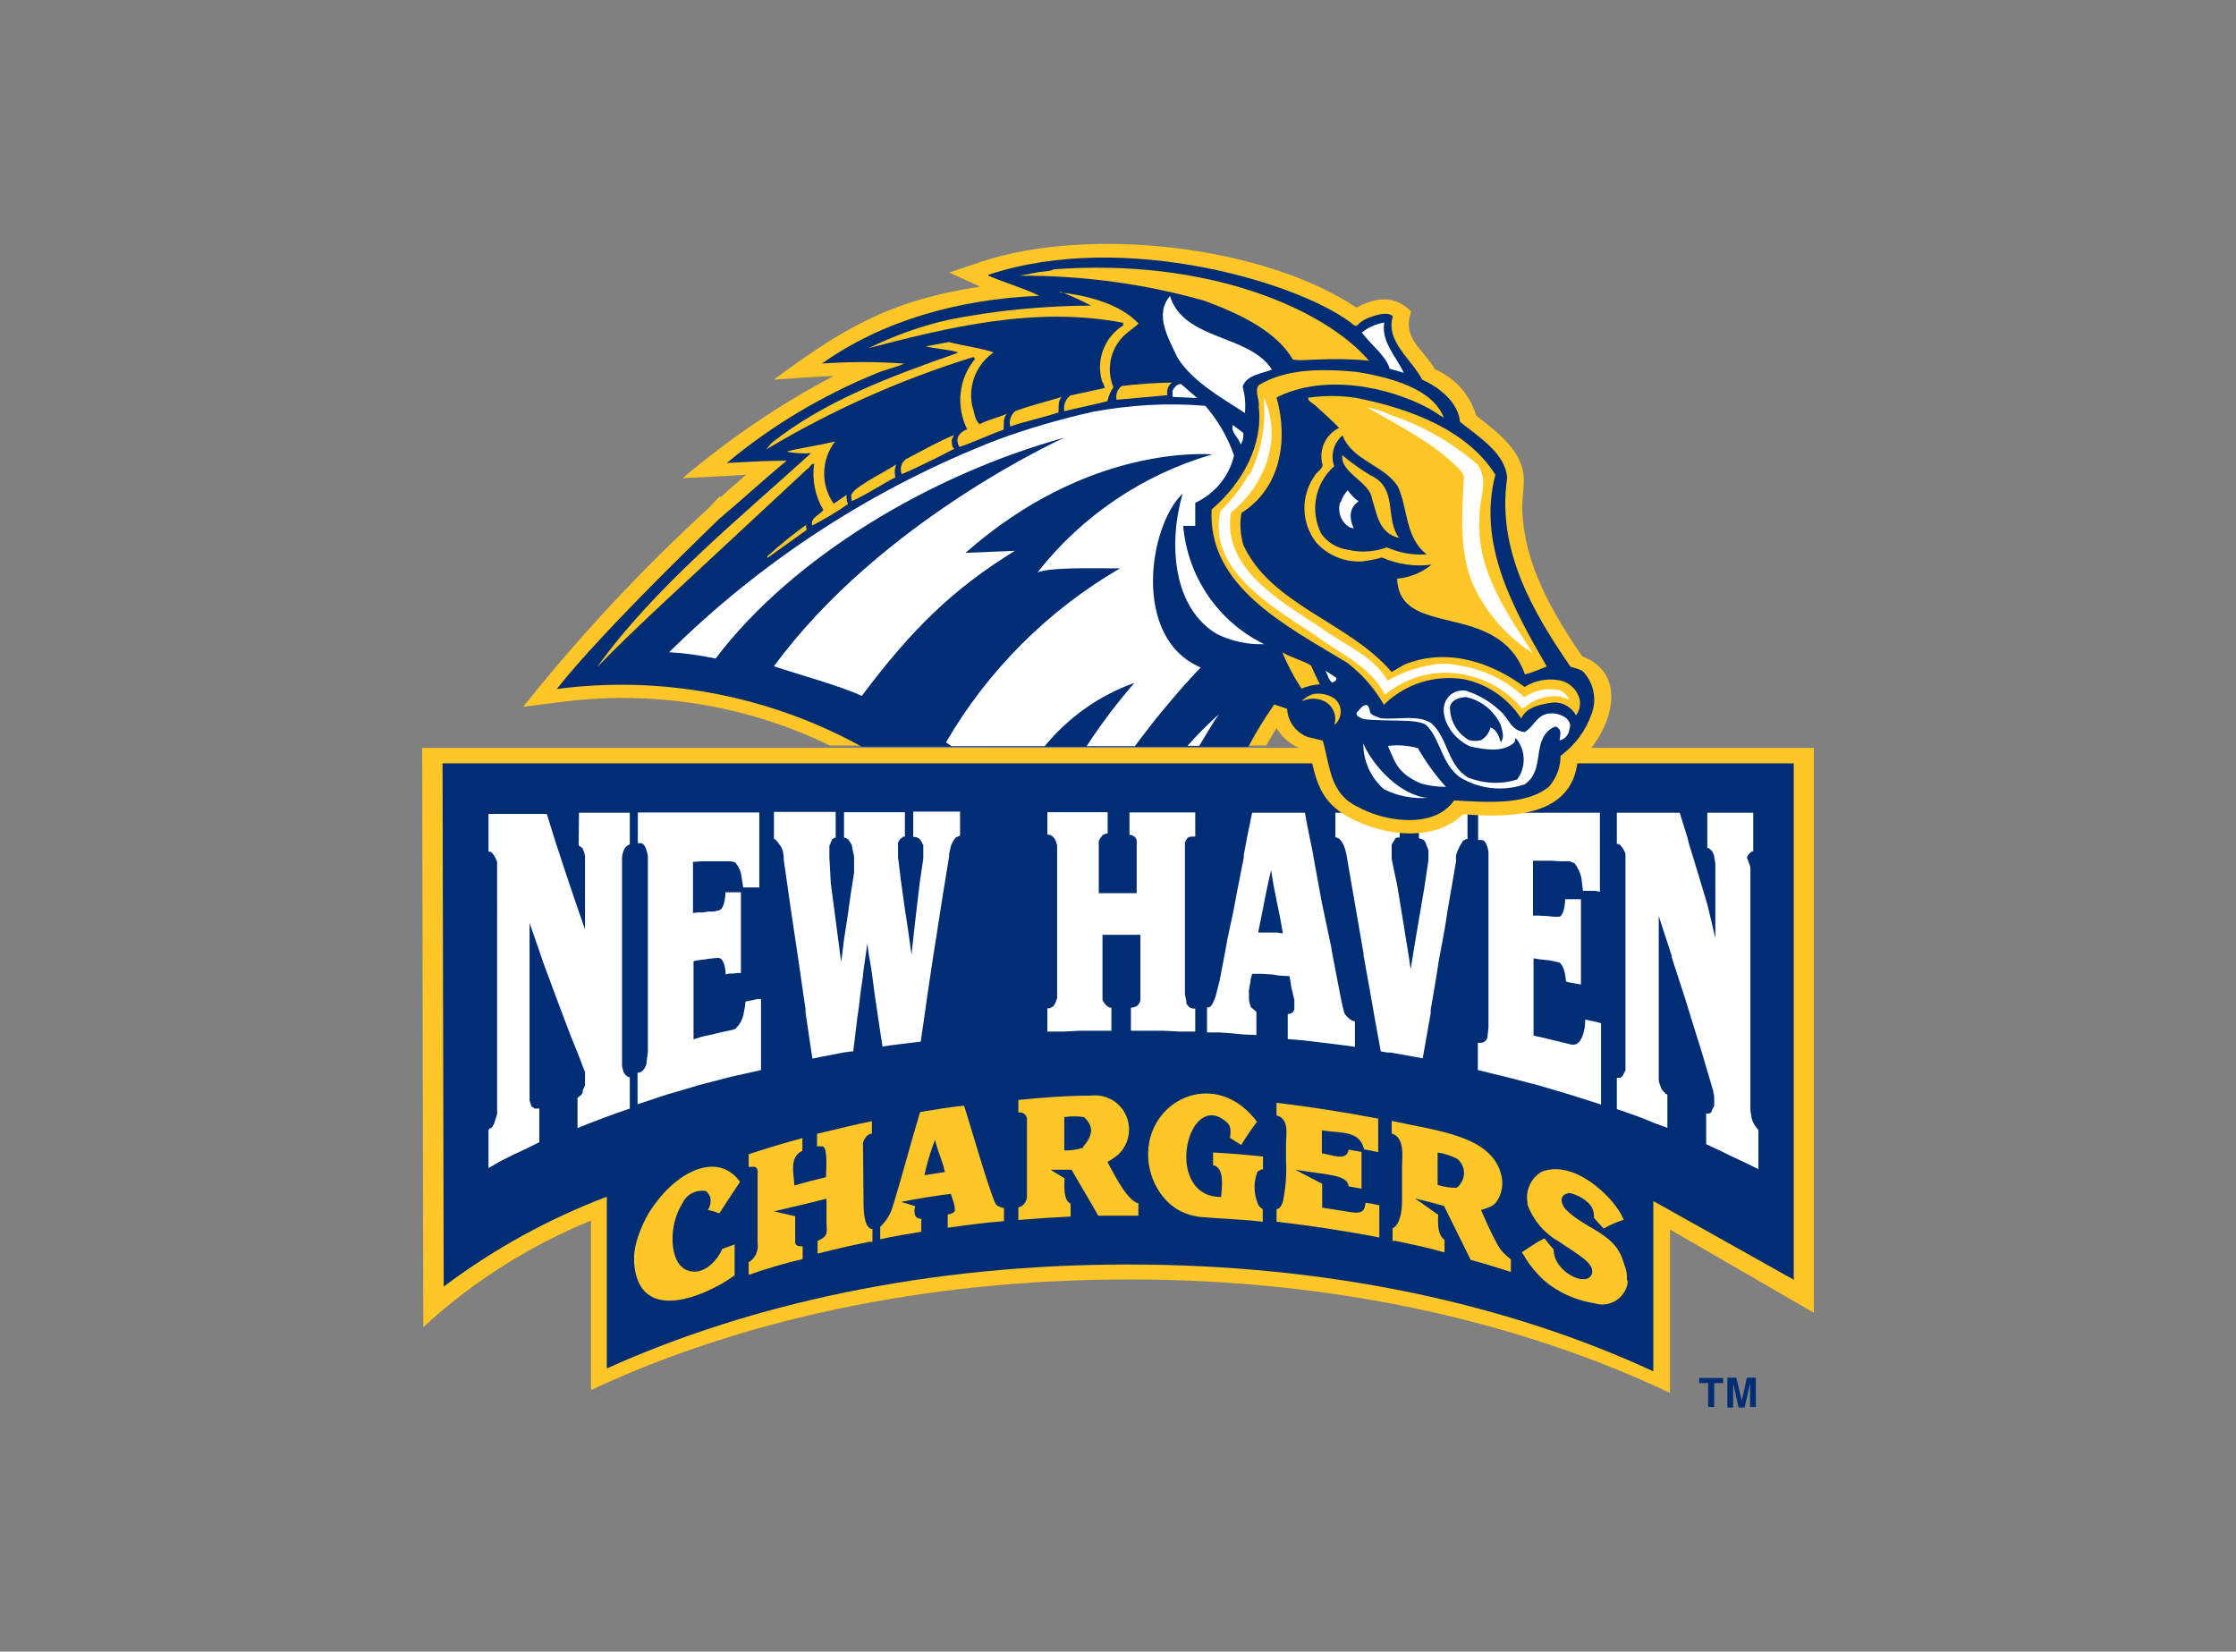 <?xml version="1.0" encoding="utf-8"?>
<!-- Generator: Adobe Illustrator 26.0.3, SVG Export Plug-In . SVG Version: 6.00 Build 0)  -->
<svg version="1.0" id="Layer_1" xmlns="http://www.w3.org/2000/svg" xmlns:xlink="http://www.w3.org/1999/xlink" x="0px" y="0px"
	 viewBox="0 0 778.6 575.1" style="enable-background:new 0 0 778.6 575.1;" xml:space="preserve">
<rect x="0" y="0" width="778.6" height="575.1" fill="#808080" stroke="none"/>
<style type="text/css">
	.st0{fill:#FFC627;}
	.st1{fill:#002D73;}
	.st2{fill:#FFFFFF;}
</style>
<g>
	<path class="st0" d="M631.6,457.1l-50.1-29V485c-51.8-24.5-115.9-39.5-188.4-39.5c-71.5,0-135.8,14.4-187.3,38.5v-59
		c-21.5,8.8-41.3,21.3-58.4,37.1L147,260.4h484.6V457.1z"/>
	<path class="st1" d="M624.6,445.6l-48.9-27.4v59.3c-50.3-23.3-112.6-37.2-182.9-37.2c-69.4,0-131.5,13.6-181.5,36.2v-59.8
		c-20.3,7.7-39.4,18.2-56.8,31.3l-0.4-182.2h470.5V445.6z"/>
	<path class="st2" d="M393.3,290.7h0.4c0.4,0.1,0.8,0.3,1.2,0.5l0,0c0.5,0.4,0.9,1,0.9,1.6c0.1,0.3,0.1,0.7,0,1.1v17.1h-13.2v-18.2
		c0.3-0.6,0.7-1.2,1.2-1.8l0,0l0.5-0.4c0.4-0.2,0.9-0.4,1.4-0.4v-7.4h-21v7.8c0.6,0,1.1,0.2,1.6,0.5l0.4,0.3l0,0
		c0.3,0.3,0.6,0.7,0.8,1.1l0.6,1.8v53.2c-0.2,0.7-0.4,1.3-0.7,1.9l-0.6,1l-1.3,0.7h-0.8v8.1h5.6l5.6-0.3H387v-8
		c-0.5,0-1-0.2-1.4-0.5c-0.7-0.6-1.3-1.3-1.7-2.2v-22.7h13.2v22.7c-0.1,0.7-0.4,1.3-0.9,1.8c-0.8,0.8-1.6,0.7-2.4,0.9v8h11.4
		l5.7,0.3h5.3v-8c-0.9,0.1-1.8-0.2-2.4-0.8l-0.7-1v-0.9c-0.2-0.8-0.4-1.6-0.5-2.5v-52.6c0.2-0.6,0.5-1.1,0.9-1.6l0,0
		c0.3-0.3,0.7-0.4,1.1-0.5h1.6v-8.4h-22.9V290.7z M262.2,348.2l-1.3,0.3l-1.3,0.2c-0.1,1.3-0.3,2.6-0.6,3.9c-0.3,2.2-1.4,4.2-3,5.7
		c-0.5,0-0.9,0.4-1.4,0.4l-3.3,0.7l-3.3,0.8l-3.3,0.7l-3.2,1v-27.2c0.6-0.2,1.3-0.3,1.9-0.4l1.8-0.2l2-0.3l1.9-0.2
		c0.5-0.1,1-0.1,1.4,0c0.8,0.2,2,1.5,2.2,5.7l1.3-0.3h1.3l1.3-0.2h1.4v-28.1h-5.4c0,2.5-0.7,6.1-2.3,6.3c-0.5,0-1.2,0.4-1.8,0.4
		h-1.8l-1.8,0.3H243l-1.7,0.2v-17.8l3.2-0.2h9.8c0.6,0.1,1.1,0.2,1.7,0.4c1.2,1.4,2,3.1,2.2,4.9l0.6,3.8h5.6v-26.1h-42.3v10.7h1
		c0.7,0,1.8,0.5,2.5,4.5l0,0v68.2l-0.4,3.1c0,1.6-0.8,3.1-2.1,3.9h-0.3c0,0,0,0.2-0.4,0.2h-0.4v11l10.6-3.5l4.9-1.4l6-1.8l10.8-2.8
		l10.7-2.4v-24.7h-1.4L262.2,348.2z M318.3,291.4c0.4,0,0.8,0.1,1.2,0.3l0.7,0.4l0.7,1c0.1,0.4,0.3,0.8,0.6,1.1v4.7l-1.2,8.2l-1,8.3
		l-1,8.7l-0.9,8.3l0,0l-1.2-8.6l-1.3-8.6l-1.2-8.6l-1-8.2v-4.9c0-0.4,0.5-0.7,0.6-1.2l0.9-0.7l0.4-0.3h0.5v-8.5h-21.2v8.8l0,0
		c0.2,0.1,0.4,0.2,0.6,0.2c0.3,0.1,0.7,0.3,0.9,0.5l1.2,1.9c0.2,1.3,0.5,2.7,0.8,4.1c0,0.6,0,1.2,0,1.8v3.8l-1.2,7.6l-1.1,7.9
		l-1.2,7.7l-0.6,4.9l-0.4,2.9l-0.4-2.9l-0.8-6.2l-1.2-9.1l-1.2-9.1l-0.5-9v-4.1l1-2.3c0.3-0.1,0.6-0.3,0.7-0.5h0.5v-9h-21.5v9.4
		l0.5,0.2l0.7,0.8c0.5,0.6,0.9,1.2,1.3,1.8l0.6,1.4l0.3,2v1l2.5,17.5l2.3,15.4l0.3,2l2.5,17.3v1.1l2,13.5l0.4,2.5l3.5-0.7l3.6-0.7
		l3.6-0.7l2.9-0.4h0.6l1.2-9.8c0.1-1.3,0.3-2.6,0.5-3.8c0.2-1.3,0.5-3.7,0.7-5.6c0.3-3,1-6.1,1.2-9.2l0.8-5.5l0.5-3.7l0.5,3.7
		l0.9,5.2l1.2,9l0.9,6.1l0.4,2.8l1.4,9.1l3.4-0.5l3.3-0.4l3.3-0.4l3.3-0.4l1.5-10.3l0.9-6.4l2.1-14l0.4-2.4l2.5-16.1l2.5-15.4v-0.8
		l0.6-2.7c0.4-1.1,1-2.2,1.8-3.1h0.2l0.6-0.3l0.6-0.2v-8.4h-16.3V291.4z M201.5,294.4L201.5,294.4l1.3,0.9l0.6,1.4l0.3,1.5v25.4
		l-3.4-9.8L197,304l-1.7-5.2l-1.7-5.1l-0.5-1.6l-2.7-8.7h-20.3v13l0,0l0.3,0.2h0.5c0.7,0.6,1.2,1.3,1.6,2.1l0.6,1.4V388l-1.1,3.4
		l-0.6,1l-0.5,0.5h-0.5v0.4h-0.3v13.4l4.4-2.5l4.4-2.2l4.5-2.1l4.4-2.2v-11.7H186c-0.1-0.3-0.4-0.6-0.7-0.5
		c-0.4-0.7-0.7-1.5-0.9-2.3v-3.5l0,0v-58.3l3.8,10.9l0.9,2.7l4.9,13.2l1.7,4.5l3.1,8.2l2.2,5.4l2.7,7v4.7c-0.3,0.6-0.6,1.2-0.8,1.8
		l0,0v0.6c0,0-0.5,1-0.7,1c-0.2,0-0.6,0.7-1.1,0.8l0,0v0.3l0,0v10.3l4.5-1.8l4.7-1.8l4.4-1.6l4.6-1.6v-10.9h-0.3
		c-0.7-0.3-1.4-0.9-1.8-1.6c-0.3-0.8-0.4-1.5-0.6-2.3v-72.7c0.1-0.8,0.3-1.7,0.6-2.5c0.4-0.8,1-1.5,1.8-1.9h0.3V283h-17.7
		L201.5,294.4z M470.7,355.3c-1.1-0.6-2-1.5-2.6-2.6l0,0c-0.6-2.1-1.1-4.6-1.6-7.2l-2.5-13l-0.5-2.9l-3.3-15.7l-2.8-15.3v-0.2
		c-0.4-2.1-0.8-4.3-1.3-6.5c-0.6-3-1.2-5.9-1.7-8.9h-18.4l-1.8,8.8l-1.1,5.9v0.9l-2.7,13.7c-0.8,4.9-2,9.8-3,14.7l-1,5.5l-1.7,8.9
		l-1.4,5.5c-0.8,1.9-1.3,4.1-3,3.9l0,0v8.7h4.2l4.3,0.3l4.3,0.4l4.4,0.2v-8.1l0,0l-1.9-1.6c-0.5-1.2-0.8-2.5-0.7-3.8v-2.1l0.3-1.9
		c0.2-0.7,0.3-1.4,0.3-2c0.2-0.6,0.4-1.2,0.5-1.8h3.3l3.6,0.2l2.6,0.4l3.5,0.2l0.4,2.1l0.3,2.1c0.2,0.7,0.4,1.3,0.5,2l0.5,2.1v2.7
		c0.1,0.8-0.3,1.5-1,1.9c-0.4,0.2-0.9,0.3-1.3,0.3l0,0v8.7l5.8,0.5l5.8,0.7l5.8,0.7l6,0.8v-8.8l0,0L470.7,355.3z M444.5,324.7h-6.4
		l1.1-5.4l1.1-5.6l1.1-5.4l1.2-5.3l0.9,5.4l1.1,5.6l1.1,5.3l1,5.7L444.5,324.7z M608.3,298.5L608.3,298.5c0.4-0.9,1-1.6,1.9-2.1h0.3
		v-0.2l0,0V283h-16v12.1l0,0v0.2h0.5l1.2,1.1l0.7,1.5v0.4l0.4,2.5v25.9l-2.7-11.5l-3.3-11l-1.8-5.9l-1.5-4.9l-0.4-1.7l-2.7-8.7H563
		v10.9h0.8c1,0.9,1.7,2,2.2,3.3v75.5l-1.1,2.1c-0.3,0-0.5,0.3-0.6,0.5H563v10.9l4.4,1.5l4.4,1.6l4.4,1.8l4.4,1.6v-11.4l-0.3-0.4H580
		l-0.3-0.4l0,0l-0.5-0.5l0,0l-0.6-0.7c-0.4-1-0.8-2-1-3v-57.3l4.5,13.8v0.5l4.9,15.1l1.5,4.9l3.3,10.6l0.9,2.9l3.9,13.2v0.4l0.3,1.4
		v3.4c-0.5,0.6-0.8,1.3-1,2.1c-0.3,0-0.5,0.5-0.7,0.4s-0.7,0.2-1.1,0l0,0v10.7l4.5,2.1l4.5,2.2l4.5,2.1l4.7,2.3v-13.6l-0.3-0.4
		c-0.9-1-1.6-2.2-2-3.5l-0.5-3v-84.7L608.3,298.5z M554.8,355.6l-1.5-0.3l-1.3-0.3c0,4.9-1.7,8.4-3.6,8.7c-0.4,0.1-0.9,0.1-1.3,0
		l-3.3-0.8l-3.3-0.8l-3.3-0.8l-3.2-0.7v-26.9l1.8,0.3l1.9,0.2l1.9,0.2l1.9,0.4l1.6,0.4c0.8,0.7,1.9,2.3,2.2,6.6l1.2,0.3l1.3,0.2
		l1.4,0.3l1.3,0.2v-29.7H545c0,2.5-0.8,6.3-2.3,6.1H541l-1.9-0.2l-3.6-0.2h-1.7v-19.1h6.3l3.3,0.2h3.2l1.7,0.7
		c1.2,1.6,2.1,3.5,2.4,5.4l0.5,4.2h4.3l1.6,0.3V283h-42.4v9.5h1.2c0.7,0,1.8,0.5,2.4,4.1v61.2l-0.3,2.7c0.1,1.3-0.9,2.5-2.2,2.6
		h-1.2v9.5l10.7,2.6L536,378l6.8,2l4,1.2l10.7,3.4v-28.3l-1.4-0.4L554.8,355.6z M494.1,291.9l0.9,0.2c0.2,0.2,0.5,0.3,0.7,0.3
		l0.6,0.8l1.1,2.8v3.5l-1.4,9.4l-1.6,9.4l-1.6,9.4l-0.8,4.9l-0.8,4.9l-0.7-4.9l-0.8-4.9l-3.1-19l-2-9.6v-5l1.4-2.3l0.8-0.2h0.6V283
		h-22.4v8.6h0.6l0.2,0.3l0,0c0.1,0.1,0.3,0.1,0.4,0c0.6,0.6,1.2,1.4,1.6,2.2c0.6,1.4,1,2.9,1.2,4.4l0,0l5.8,33.5v0.6l2.9,16.2
		l0.7,4.1l2.4,13.2l2.4,0.4h1.1l11.1,2l0.4-2.2l2.4-13.6v-1.2c0.9-5.4,2-11.3,2.8-17l0.4-2.1l0,0c0.9-4.9,1.9-9.8,2.6-15l3-17.4
		v-2.2l0.5-1.4c0.5-1.3,1.2-2.5,2-3.7c0.4-0.1,0.7-0.3,0.9-0.5h0.6v-9.2h-17L494.1,291.9z"/>
	<path class="st0" d="M250.8,173.3l-4.3,3.6l4.3-4.2V173.3z M259.8,165.3c-7.3,0.5-14.7,0.8-22.1,1.2c16.2-13.7,33.8-25.7,52.6-35.6
		c-7,0.3-13.9,0.8-20.9,1.3c24.1-17.7,40-27.5,71.9-32.4l-10.8-4.9l11.6-3.9c37.8-12.3,97.9-5.4,130.2,16.1
		c6.8-3.6,13.3-4.5,19.1,1.4c-3.3,9.2,3.8,12.6,8.3,20.1c6.9,3,12.2,8.8,14.3,16.1c7.9,6.1,16.8,12.9,16.6,22.7
		c0,3.6-0.7,7.1-0.5,10.7c0.7,18.2,10.2,34.9,20.8,50.4c17.6,6.7,9.2,28.1-1.6,36.9c-2.2,18.6-22.5,19.6-39.8,18.1
		c-10.2,9.8-27.3,7.6-39.2,1.4c-11.2-5.8-12.1-13.8-14.4-23.5c-4.8-0.8-9-3.7-11.4-7.9c-1.2,2-2.4,4-3.6,6.1H289
		c-29.2-14.2-62-19.4-94.2-15.1l-12.6,1.6C205.5,216.8,231.5,189.8,259.8,165.3L259.8,165.3z"/>
	<path class="st1" d="M344.1,95.7c48-16,110.5,3.4,127.6,17.7h0.8c1.1-1.2,2.4-2.1,3.9-2.7c2.5-0.9,6.6-2.4,8.6-0.6
		c-2.7,8.8,6.8,15.2,10.2,22.1c6.5,2.9,12.6,8.2,13.2,14.7c6.7,5.4,15.9,11,16.4,19.6c-3.6,24.8,8.6,46.1,22.1,65.7
		c1.4,0.3,2.8,0.8,4.1,1.4c3.9,3.9,5.2,9.8,3.2,15c-2,5.8-5.8,10.9-10.8,14.6c0,3.9-1.4,7.6-3.9,10.6c-8,6.8-22.4,5.5-33.1,4.9
		c-1.3,1.8-3,3.3-4.9,4.4c-8.4,4.6-21,2.1-28.6-2.1c-10-4.6-9.8-14.7-12.3-23.1l-5.3-1.3c-4.1-1.6-6.9-5.4-7.1-9.8l-4.5-1.5
		c-3.3,4.7-6.3,9.6-9,14.7H300.1c-32.3-17.8-69.5-24.9-106.2-20.1c16.1-20.6,56.6-59.2,56.6-59.3c7.1-5.9,15.8-13.9,23.4-20.2
		c-7.2,0-14.4,0.5-20.8,0.8c15.7-13.1,33.4-23.6,52.3-31.3c3-1.3,6.5-1.9,9.4-3.3c-9.5-0.7-19.1-0.7-28.6,0
		c20.6-14.7,47.4-22.5,75.7-23.6c-5.7-2.8-12-4.5-17.7-7L344.1,95.7z"/>
	<path class="st0" d="M366.7,93.8c53.8-4.1,94.6,13.8,110,31.8c-6-0.6-12.1-0.7-18.2-0.4c-2.9,0-4.9,0.5-8.3,0
		c-6-10.2-18.9-16-30.6-20.4c-21-6-42.8-8.9-64.6-8.8l5.5-1c1.9-0.5,4.2-0.4,6.2-1L366.7,93.8z"/>
	<path class="st0" d="M369,101.8c9.2,1,21,3.9,27.5,10.9l-3.9,3.1c-5.7,4.5-7.7,12.3-4.9,19c-1,1.5-1.7,3.2-2.1,4.9
		c-6.3,1.6-10,2.2-15,3.5c-0.4-2.1,0.4-4.2,2.1-5.5l12-2.6c-0.3-0.7-0.3-1.5-0.9-2.2c-2.3-7.4,0.7-15.4,7.3-19.6v-0.9
		c-30.5-5.9-60.9,1.6-88.6,8.8c8.8-4.3,18-7.6,27.5-9.8c16.4-3.3,33.2-4.9,49.9-5c-3.5-1.8-7.1-3.5-10.8-4.9V101.8z"/>
	<path class="st2" d="M409.9,124.3c-2.9-6.3-8.1-14.7-2.5-21.2c4.9,15.6,27.6,13.2,35.5,25.6c-3.9,1.5-8.8,1.9-10.2,5.9
		c0.8,3,1.1,6.1,0.8,9.2C425.5,138.6,414.9,132.7,409.9,124.3z"/>
	<path class="st2" d="M474.2,115.8c2.2-1.8,4.9-3,7.8-3.5c-1.1,6.8,4.2,11.8,6.8,17.5l-4.9-1.4c-1.3-4.5-6.2-8-9.8-12.7L474.2,115.8
		z"/>
	<path class="st0" d="M322.4,120.6l8-1.5c4.9,1.3,10.8,2,15.6,3.6c-6,4.1-8.9,11.4-7.5,18.5c0.8,2.2,0.8,4.9,2.6,6.5
		c2.9-1.5,6.4-2.3,9.5-3.6c-1.4,1.4-1,3.9-1.1,5.5c-4.9,1.7-10.1,4.3-15.4,6c-0.7-1-0.9-2.3-0.5-3.5c0.7-1.3,1.9-2.2,3.2-2.6
		c-4-8-3-17.6,2.7-24.5l-0.5-0.7c-25.3,7.8-49.5,18.6-72.2,32.2l1.8-2.2c18.5-14.7,41.6-23.3,64.8-31.4v-0.3
		C329.8,121.6,325.8,121.5,322.4,120.6L322.4,120.6z"/>
	<path class="st0" d="M438.3,134.1c9.8-5.9,22.4-5.7,34.3-4.6c11.6,2,26.2,5.7,30.2,16l-4.9-3.1c-14.7-8-37.1-12.3-53.4-4
		c4,14.1,1.9,31.3-12.2,40.2c-0.7,3.8-0.4,7.6,0.7,11.3c9.8,20.9,36.7,26.7,51.6,44.1l4.2-2.5c16-6.6,31.6,0,42.1,7.7
		c3.6-2.3,8-3.1,12.2-2.3c3,0.6,5.5,2.7,6.6,5.5c0.9,2.2,0.5,4.8-0.9,6.7c-1.5-2.8-4.5-4.6-7.7-4.5c-4.5,0.5-9.8,1.7-11.4,5.6
		c-4.6-7.1-11.8-12-20-13.7c-10.1-1.6-20.4,1.6-27.8,8.9c-3.3-5.7-7.6-10.7-12.9-14.7c-21.4-12.9-48.5-26.6-47.1-53.3
		c10.8-9.2,18-22.6,16.4-35.8C438.7,139,436.7,136.3,438.3,134.1L438.3,134.1z"/>
	<path class="st0" d="M390.6,134.4c5.8-0.7,11.7-1.1,17.5-1.2c-1.3,1-2,2.7-1.6,4.4c-6,0.5-10.4,1-17.7,1.6
		C388.4,137.4,389.1,135.5,390.6,134.4L390.6,134.4z"/>
	<path class="st2" d="M408.3,136c0.6-1,1.3-2.2,2.9-2.3l5.7,4.9l-8.6-0.4V136z"/>
	<path class="st0" d="M455.4,138.5c5.5-0.8,11.1-0.8,16.6,0c19.6,3.8,39.2,11.6,48.7,26.8c-6.3,24.2,6.2,46.5,17.9,66.8
		c-2.5,0.9-4.9,2.1-7.6,2.7c-9.5-26.2-43.7-12-44.5-33.3c4.4-0.4,8.6-2.1,12-4.9l0,0c-5.9,0.8-11.9-0.1-17.3-2.5
		c-2.3,0.7-4.6,1.1-7,1.4c-6,0.3-11.8-2.1-15.8-6.5c-5.4-6.9-5.6-16.4-0.5-23.5c0.6-1.3,3.2-2.4,2.5-4.1c-1.2-5,1.3-10.2,5.9-12.4
		c-3-3.1-5.6-5.3-8.4-7.9c-0.8-0.6-2.5-1.6-2.4-2.5L455.4,138.5z"/>
	<path class="st2" d="M435.1,165.4c4.2-8.4,5.9-17.8,4.9-27.1c6.7,14.2,0.7,30.4-11.4,40.2c-3,19.1,16.4,30.3,31.2,40
		c8.4,6.2,18.4,9.8,23.4,18.5c4.6-2.7,9.7-4.5,15-5.4c3-0.7,6.1-0.7,9.1,0c8.8,1.2,17,5.1,23.5,11.2c3.5-2.5,8-3.4,12.2-2.5
		c1.5,0.6,2.7,1.8,3.4,3.3l-2.8-1c-4.7-0.7-9.4,0.7-12.9,3.9h-0.9c-4.7-5.6-11.1-9.5-18.2-11.2c-9.6-2.5-19.8-0.5-27.8,5.4
		c-0.5,0.4-1,0.8-1.6,1.1c-4.9-9.8-16-14.4-24.5-20.8c-15.5-10.2-37.4-23-32.7-43.1c3.9-3.7,7.2-8,9.8-12.7L435.1,165.4z"/>
	<path class="st0" d="M353.6,143.1c5.2-1.9,11-3.3,16.1-4.9c-1.4,1.4-1,3.7-1.1,5.4c-5.6,1.9-11.4,3-16.8,4.9
		C351.2,146.5,352,144.4,353.6,143.1L353.6,143.1z"/>
	<path class="st2" d="M380.5,143.4c12.9-2.4,26.1-3.2,39.2-2.1c4.4,5.1,7.8,10.9,10,17.3c-1.7,7.3-6.7,13.3-13.5,16.5v8h-4.2
		c1.5,17.7,12.2,33.4,28.2,41.2c-5.7,0.2-11.3-1-16.4-3.5c-15.5-9.2-17-31.6-12-48.9c-11.9,11.3-17.7,50.4,6.3,60.5
		c-8.2,8.6-15.8,17.8-22.9,27.4h-16.8c5-7.7,10.6-15.1,16.6-22c-12.2,4.3-23,12-31.2,22h-32.5l-1.9-1.3c14.6-25.1,35.5-46,60.6-60.6
		c-11.4,0-23.8-0.4-28.7,1.4c15.5-19.8,36.8-34.1,60.9-41.1c-1.9,0-43-3.6-86,34.3l17.2-0.7c-21.5,13.2-35.9,27.3-53.3,50.5
		c-7.9-3.6-22.3-7.5-30.6-10.3c37.3-50.9,101.1-79.6,101.1-79.6c-46.6,12.9-94.7,41.6-121.4,76.9c-5.3-1.1-10.7-1.9-16.2-2.2
		c32.6-32.2,71.4-57.3,114.1-73.9C358.2,149.1,369.3,145.9,380.5,143.4L380.5,143.4z"/>
	<path class="st2" d="M476.6,141.9c2.7,0.6,5.4,1.5,7.9,2.7c11,3.7,21.1,9.5,29.9,17.1c4.4,5.9,0.3,12.4,0.8,19.1
		c-1.1,17.7,9.3,32.3,18.5,46.6c-9.1-5.8-16.3-14.1-20.8-23.9c-4.9-11.3-3.8-25.2-3.1-37.7c-0.8-1.6-2-3-3.4-4.1
		c-8-7.8-20.3-14-29.9-19.6L476.6,141.9z"/>
	<path class="st2" d="M432,154.8c-0.6-2.4-3.6-4.3-2.7-6.8l3.6,2.7C433.1,152.2,432.8,153.6,432,154.8L432,154.8z"/>
	<path class="st1" d="M464.6,162.4c-1.4-3.9-0.2-8.2,2.9-10.8c3.3,8.8,14.7,10.4,19.3,17.9c3.4,7.3,2.5,17.9,10,23.5
		c-4.8,0.4-9.5-0.5-13.9-2.4c-4.4,1.6-9.1,1.9-13.6,0.8c-3.7-0.5-7-2.5-9.2-5.5c-4-7.9-2.3-17.4,4.3-23.4L464.6,162.4z"/>
	<path class="st0" d="M315.6,159.8c5.6-2.9,10.7-5.9,16.6-8.3l-0.8,1.6c0,1.9,0.3,3,1,3.1c-4.9,2.6-9.6,4.9-15.6,7.7l-2.8,1.2
		C313.2,163.1,313.9,160.9,315.6,159.8L315.6,159.8z"/>
	<path class="st0" d="M274,157.3c1.5-0.8,10.4-2,16.8-3.6c-4.9,6.4-5.1,15.1-0.5,21.7l4.5-3.1c-0.1,1.1,0,2.2,0.5,3.2
		c-4,2.8-8.2,5.3-12.5,7.5c-0.7-2.8,2.7-3.7,3.9-5.4c-2.9-4.9-4-10.6-3.2-16.2c-1.4,0.3-1.5,1.5-2.4,1.9l-49.8,46.3
		c-7.9,7.4-16.5,15.6-23.4,22.7c20-27.9,49.8-52,74.5-74.5C279.5,158,276.8,157.8,274,157.3L274,157.3z"/>
	<path class="st0" d="M477.8,173.9c-0.7-6.2-11.1-9.1-10.4-15.4c3.1,2.6,6.3,4.9,9.8,7c9.8,4.4,4.9,15.2,10,21.8
		C480,185.7,479.5,178.8,477.8,173.9z"/>
	<path class="st0" d="M296.4,172.9c-0.5-2.7,10.5-7.8,15.7-11.2c-0.6,1.4-0.7,3-0.3,4.5c-4.9,2.5-9.8,5.9-15.2,8.3L296.4,172.9
		L296.4,172.9z"/>
	<path class="st2" d="M466.8,175c0.5-1.6,1.4-3.1,2.5-4.3c1,1.5,2.3,2.8,3.8,3.9c0,0-4.9,2.5-1.7,9.4l-1.5-0.4
		c-2.9-1.8-4.2-5.3-3.3-8.6H466.8z"/>
	<path class="st0" d="M267.4,193.5c4.3-3.9,8.8-7.5,13.5-10.9c-0.6,0.6,0,1.3,0,1.9l-13.7,9.8v-0.6L267.4,193.5z"/>
	<path class="st0" d="M446.5,227.1c2.8,1.8,7,2.8,10,4.6c1,2.3,2,4.4,3.1,6.6c-2.2,0.1-4.4,0.6-6.4,1.5
		C450.6,235.8,448.3,231.5,446.5,227.1z"/>
	<path class="st2" d="M464,237.7c-1.5-0.8-1.6-2.8-2.5-4.2l3.8,2.5C465.6,237.1,464.6,237.2,464,237.7z"/>
	<path class="st2" d="M503.8,243.4c1.4-2.2,4-3.3,6.6-2.9c4.4,1.4,8.4,3.7,11.8,6.9c3.3,2.6,3.7,7,8.7,7.5c3.1-1.8,3.7-4.9,7.2-6.2
		c2.4-0.7,5-0.2,7.1,1.2c2.3,2.1,1.4,3.2,1.1,4.9c-0.5,1.5-1.7,2.7-3.2,3c0-1.3,0.8-3.2-0.5-4.3c-1.3-1.1-1.5,0-2.2,0
		c-7.2,4.6-2.2,14.7-9.5,19.6c-7.5,2.6-15.8,1.7-22.6-2.5c-6.5-4.9-6.5-12.8-11.6-18.1c-3.3-2.4-13.6-1.1-21.8-2.1
		c-1.1-0.5-2.8-0.8-2.5-2.3c1.1-0.9,1.8-2.7,3.6-2.6c0.8,0.7,0.8,1.4,1.1,2.5c0.3,1.1,2.4,1.5,3.7,2.1c5.6,0.6,13.1-1.4,17.7,1.8
		c5.8,5.3,5.4,14.3,12.6,18.8c5.5,2.2,11.6,2.5,17.2,0.7c3.2-4.4,3-10.3-0.5-14.4c-0.2,0.4-0.3,0.9-0.4,1.4
		c-3.6,3.7-10.3,2.7-15.5,1.5C504.8,256.7,500.6,248.3,503.8,243.4z"/>
	<path class="st0" d="M453.5,243.9c1.2-1.1,2.5-1.9,4.1-2.3c2.6-0.3,5.2,0.3,7.3,1.8c2.4,2.2,2.6,5.9,0.5,8.3
		c-0.2,0.3-0.5,0.5-0.8,0.7c1.1-3.3-0.5-6.8-3.6-8.3c-2.4-1.1-5.1-1.1-7.5,0L453.5,243.9z"/>
	<path class="st1" d="M504.9,246c0.7-2.4,2.9-3,5.5-3.3c5.4,1.1,9.9,4.8,12.2,9.8c0.5,2.1,1.4,4,0,6c-0.3-0.9-1-4.3-3.6-5.2
		c-0.4,1.8-1.6,3.4-3.2,4.4c-1.4,0.4-2.9,0.4-4.3,0c-4.2-2.4-6.8-7-6.6-11.9V246z"/>
	<path class="st2" d="M413.5,259.7c3.4-3.9,7.1-7.5,10.9-11c-2.4,3.6-4.6,7.3-6.8,11H413.5z"/>
	<path class="st2" d="M483.5,259.7c3.4-0.4,6.9-0.1,10.2,0.8c2.8,4.8,6,9.3,9.8,13.5c-3,0-6.1-0.4-9-1.3c-8.3-3.7-8.8-7.8-11.2-12.9
		H483.5z"/>
	<path class="st2" d="M481.9,274.8c-4.6-4-7.2-9.8-7.2-15.9c3.7,8.4,13.4,18.3,22.5,18.9C491.9,278.2,486.6,277.2,481.9,274.8z"/>
	<path class="st1" d="M596.9,489.9h-2.1v-8.3h-3.1v-1.8h8.3v1.8h-3.1L596.9,489.9z"/>
	<path class="st1" d="M611.4,489.9h-2v-8.3l0,0l-1.9,8.5h-2.1l-1.9-8.5l0,0v8.5h-2v-10.4h3.1l1.9,8l0,0l1.8-8h3.1L611.4,489.9z"/>
	<path class="st0" d="M300.5,398.1c0-0.8,1.5-3.6,3.1-3.3v-4.4c-6.5,1.3-12.8,2.9-19.1,4.4v4.4c0.7-0.1,1.3-0.1,2,0
		c1.9,0.6,1.1,9,1.1,10.7c-3.7,0.9-7.4,1.8-11,2.9c0-3.5-2.1-9.8,2.8-12.1v-4.4c-6.4,1.7-12.6,3.6-18.7,5.6v4.4h1.3
		c0.7-0.2,1.5,0.2,1.7,0.9c0,0,0,0,0,0c0,0.1,0,0.3,0,0.5l0.4,0.3h-0.3v24.9c0.4,2.6-0.8,5.3-3.1,6.6v4.4c6.1-2.1,12.3-4,18.8-5.5
		v-4.4c-1.6,0-2.3-0.3-2.6-1.1v-9.4l-7.4-1.7l12.2-2.9l6.1-1.5v8.3c0,3,1,4.6-3.1,6.4v4.4c6-1.5,11.9-2.9,18-4.1h1.1v-4.5
		c0,0-3.1,0.8-3.1-8.9l0,0L300.5,398.1z"/>
	<path class="st0" d="M475.5,418.8c-0.4,3.9-2.2,3.8-6.9,3c-2.7-0.4-5.5-0.9-8.2-1.3v-8.3l-9.4-4.9c10.7,1.8,18.3,1.6,18.6,5.8
		l4.5,0.8v-12.8l-4.5-0.8c-0.6,4.2-5.7,1.8-9.3,1.3v-8c7.4,1.1,13,0,14.7,6.6c1.6,0.3,3.3,0.6,4.9,1v-11.7
		c-11.7-2.2-23.5-4.1-35.4-5.5v4.4c4.6,1.1,3.3,7,3.3,9.8v5.6c0.3,4.9-0.1,9.9-1.1,14.7c-0.5,1.5-1.2,2.5-2.2,2.5v4.4
		c12,1.4,24,3.2,35.8,5.5v-11.2C478.7,419.3,477.1,419,475.5,418.8z"/>
	<path class="st0" d="M346.9,419.5c-0.2-0.2-0.3-0.5-0.4-0.7c-2.3-4.9-9.4-29.7-10.8-33.8c-5.2,0.5-10.3,1.4-15.3,2.2
		c-3.2,10.5-5.9,21-9.1,31.5l0,0l-0.6,1.9c-0.8,2.5-2.3,4.8-4.2,6.6v4.3c4.9-1.1,9.5-1.8,14.3-2.6v-4.5c-3.5,0-2.1-4.4-2.1-4.4
		l-3.9-1.2l-1-0.3c3.7-0.8,13.5-2.4,17.3-2.8c0.3,1.1,0.7,2.1,1,3.1c0.2,0.8,0.4,1.6,0.4,2.5c0,1.1-1.4,1.3-2.5,1.6v4.6
		c6.5-0.9,13-1.8,19.6-2.3v-4.5C348.3,420.2,347.7,420.3,346.9,419.5z M321.9,409.2c0.9-4.2,2.1-8.3,3.7-12.3
		c0.8,3.8,2.7,7.4,3.4,11.2L321.9,409.2z"/>
	<path class="st0" d="M439.8,407.1v-4.4c-5.8-0.6-11.6-1.1-17.4-1.4v4.4c4.4,0.9,2.9,8.7,2.8,11.1c-19.6,0-12.4-35.2,0.3-27.3
		c3.4,2.1,3.1,3.7,2.8,6.7l3.9,2.5c1.7-2.8,3.5-5.5,5.5-8.1c-14-18.7-37.3-8.3-37.9,10.6c-0.2,6.7,2.4,13.1,7.2,17.7l0,0
		c3.2,2.9,7.3,4.6,11.6,4.9c7,0.6,14.1,0.8,21.1,1.6v-4.4c-0.9-0.4-1.5-1.2-1.8-2.1l0,0c-1.4-3.5-1.4-7.5,0-11
		C438.6,407.5,439.2,407.2,439.8,407.1z"/>
	<path class="st0" d="M566.5,445.9c0.1-1.4,0-2.8-0.4-4.1l-1.1-3.3c-0.8-2.3-2.1-4.4-3.9-6.1c-4.3-4.2-10.5-6.1-15.5-10.9
		c-0.8-0.7-1.4-1.7-1.7-2.7l0,0c-0.4-1.5,0-3,2.6-3.4c2.4,0.5,4.7,1.7,6.5,3.4c1.5,1.3,2.2,3.3,2,5.2c1.1,1.3,2.2,2.5,3.4,3.8
		c2.2-1.3,4.6-2.3,7-3.1c-0.9-2.1-2.2-4.1-3.7-5.9l0,0c-5.6-6.8-15.9-14.3-24.9-10.8c-3.7,2.2-5.7,6.5-4.9,10.8c0,0.2,0,0.5,0,0.7
		c2,5.4,5.9,10,10.9,12.8l0,0c6.3,4.4,12.7,7.5,11.5,11.3c-1.7,4.9-13.4-0.7-13.3-8.6c-0.8-0.8-1.6-1.7-2.3-2.7l0,0l-0.9-1.1
		l-2.1,1.1c-2,1.2-3.9,2.5-5.7,3.7c0,0.4,0.3,0.6,0.5,0.9c1.9,3.4,4.4,6.4,7.2,9l0,0c5,4.2,11,6.9,17.5,7.9c4.6,1.5,9.6-1,11.2-5.6
		c0.3-0.8,0.4-1.6,0.4-2.4l0,0L566.5,445.9z"/>
	<path class="st0" d="M239.8,442.5c-3.7-1.1-5.4-5.3-5.6-10.1l0,0c-0.2-4.8,1-9.5,3.5-13.6l0,0c1.5-3,4.7-4.6,8-4.1
		c1.3,0.9,2,2.5,1.7,4.1c-0.1,0.9-0.4,1.7-0.9,2.5c1.4,0.3,2.7,0.7,4,1.2l2.3-3.6c1.6-2.5,3.3-4.9,4.9-7.4
		c-7.7-10.5-21.2-3.8-29.4,7.4c-3.1,4-5.3,8.7-6.7,13.6c-1.1,3.9-1.1,8,0,11.9c0.2,0.6,0.4,1.1,0.6,1.7l0,0
		c4.9,11.6,20.6,6.1,30.6,0l3-2v-10.8l-4.3,1.6C250.2,438,245.7,444.2,239.8,442.5z"/>
	<path class="st0" d="M385.6,404.6c1.3-0.7,2.6-1.6,3.8-2.6c4.8-4.5,5-12.1,0.5-16.9c-2.6-2.8-6.5-4.1-10.3-3.6
		c-8.3,0-16.8,0.7-25,1.5v4.4c1.4-0.3,2.7,0.6,3,2c0,0,0,0,0,0c0,0.3,0,0.5,0,0.8v26.3c0,0.9-0.3,1.7-0.8,2.5
		c-0.2,0.2-0.4,0.5-0.6,0.6l-0.5,0.4c-0.3,0.2-0.7,0.3-1.1,0.4v4.4c6-0.5,12.1-0.9,18.2-1.2v-4.4l-0.5-0.4c-1.8-1.2-1.8-5.4-1.6-8.5
		l-4.9-3h7.3l6.8,11.6l2.5,4.4h14V419C392.1,418,387.2,407.2,385.6,404.6z M377.3,399.6c-2.2,0.7-4.4,1-6.7,1V389
		c2.3-0.4,4.6-0.4,6.9,0c3.9,3.7,2.6,6.8-0.4,10.4L377.3,399.6z"/>
	<path class="st0" d="M520.9,432.3L520.9,432.3c-2.2-3.9-4.1-8.6-5.2-11c1.3-0.3,2.6-0.8,3.8-1.4c0.5-0.3,1-0.7,1.4-1.2
		c2-2.7,2.7-6.1,1.9-9.4c-3.2-13.9-22.5-15.5-38.2-19v4.4c4.9,1.4,3.5,8.9,3.6,11.8v12.2l0,0c-0.2,8.2-3.3,9-3.3,9v4.4h1.1
		c5.7,1.2,11.5,2.4,17,4v-4.4c-2.3-1.5-2.4-5.4-2.2-8.7l-6.2-4.4l-1.9-1.3l5.2,1.3l4.9,1.3c2,4.1,4.1,8.2,6.1,12.3l3.2,6.5
		c4.9,1.3,9.3,2.7,14,4.2v-4.4C523.8,436.8,522,434.8,520.9,432.3z M507.2,413.6c-2.2,0-4.4-0.3-6.6-1v-11.3
		c2.4,0.4,4.7,1.1,6.8,2.2c2.7,2.2,3.2,6.1,1,8.9c0,0,0,0,0,0C508.1,412.9,507.6,413.3,507.2,413.6L507.2,413.6z"/>
</g>
</svg>
